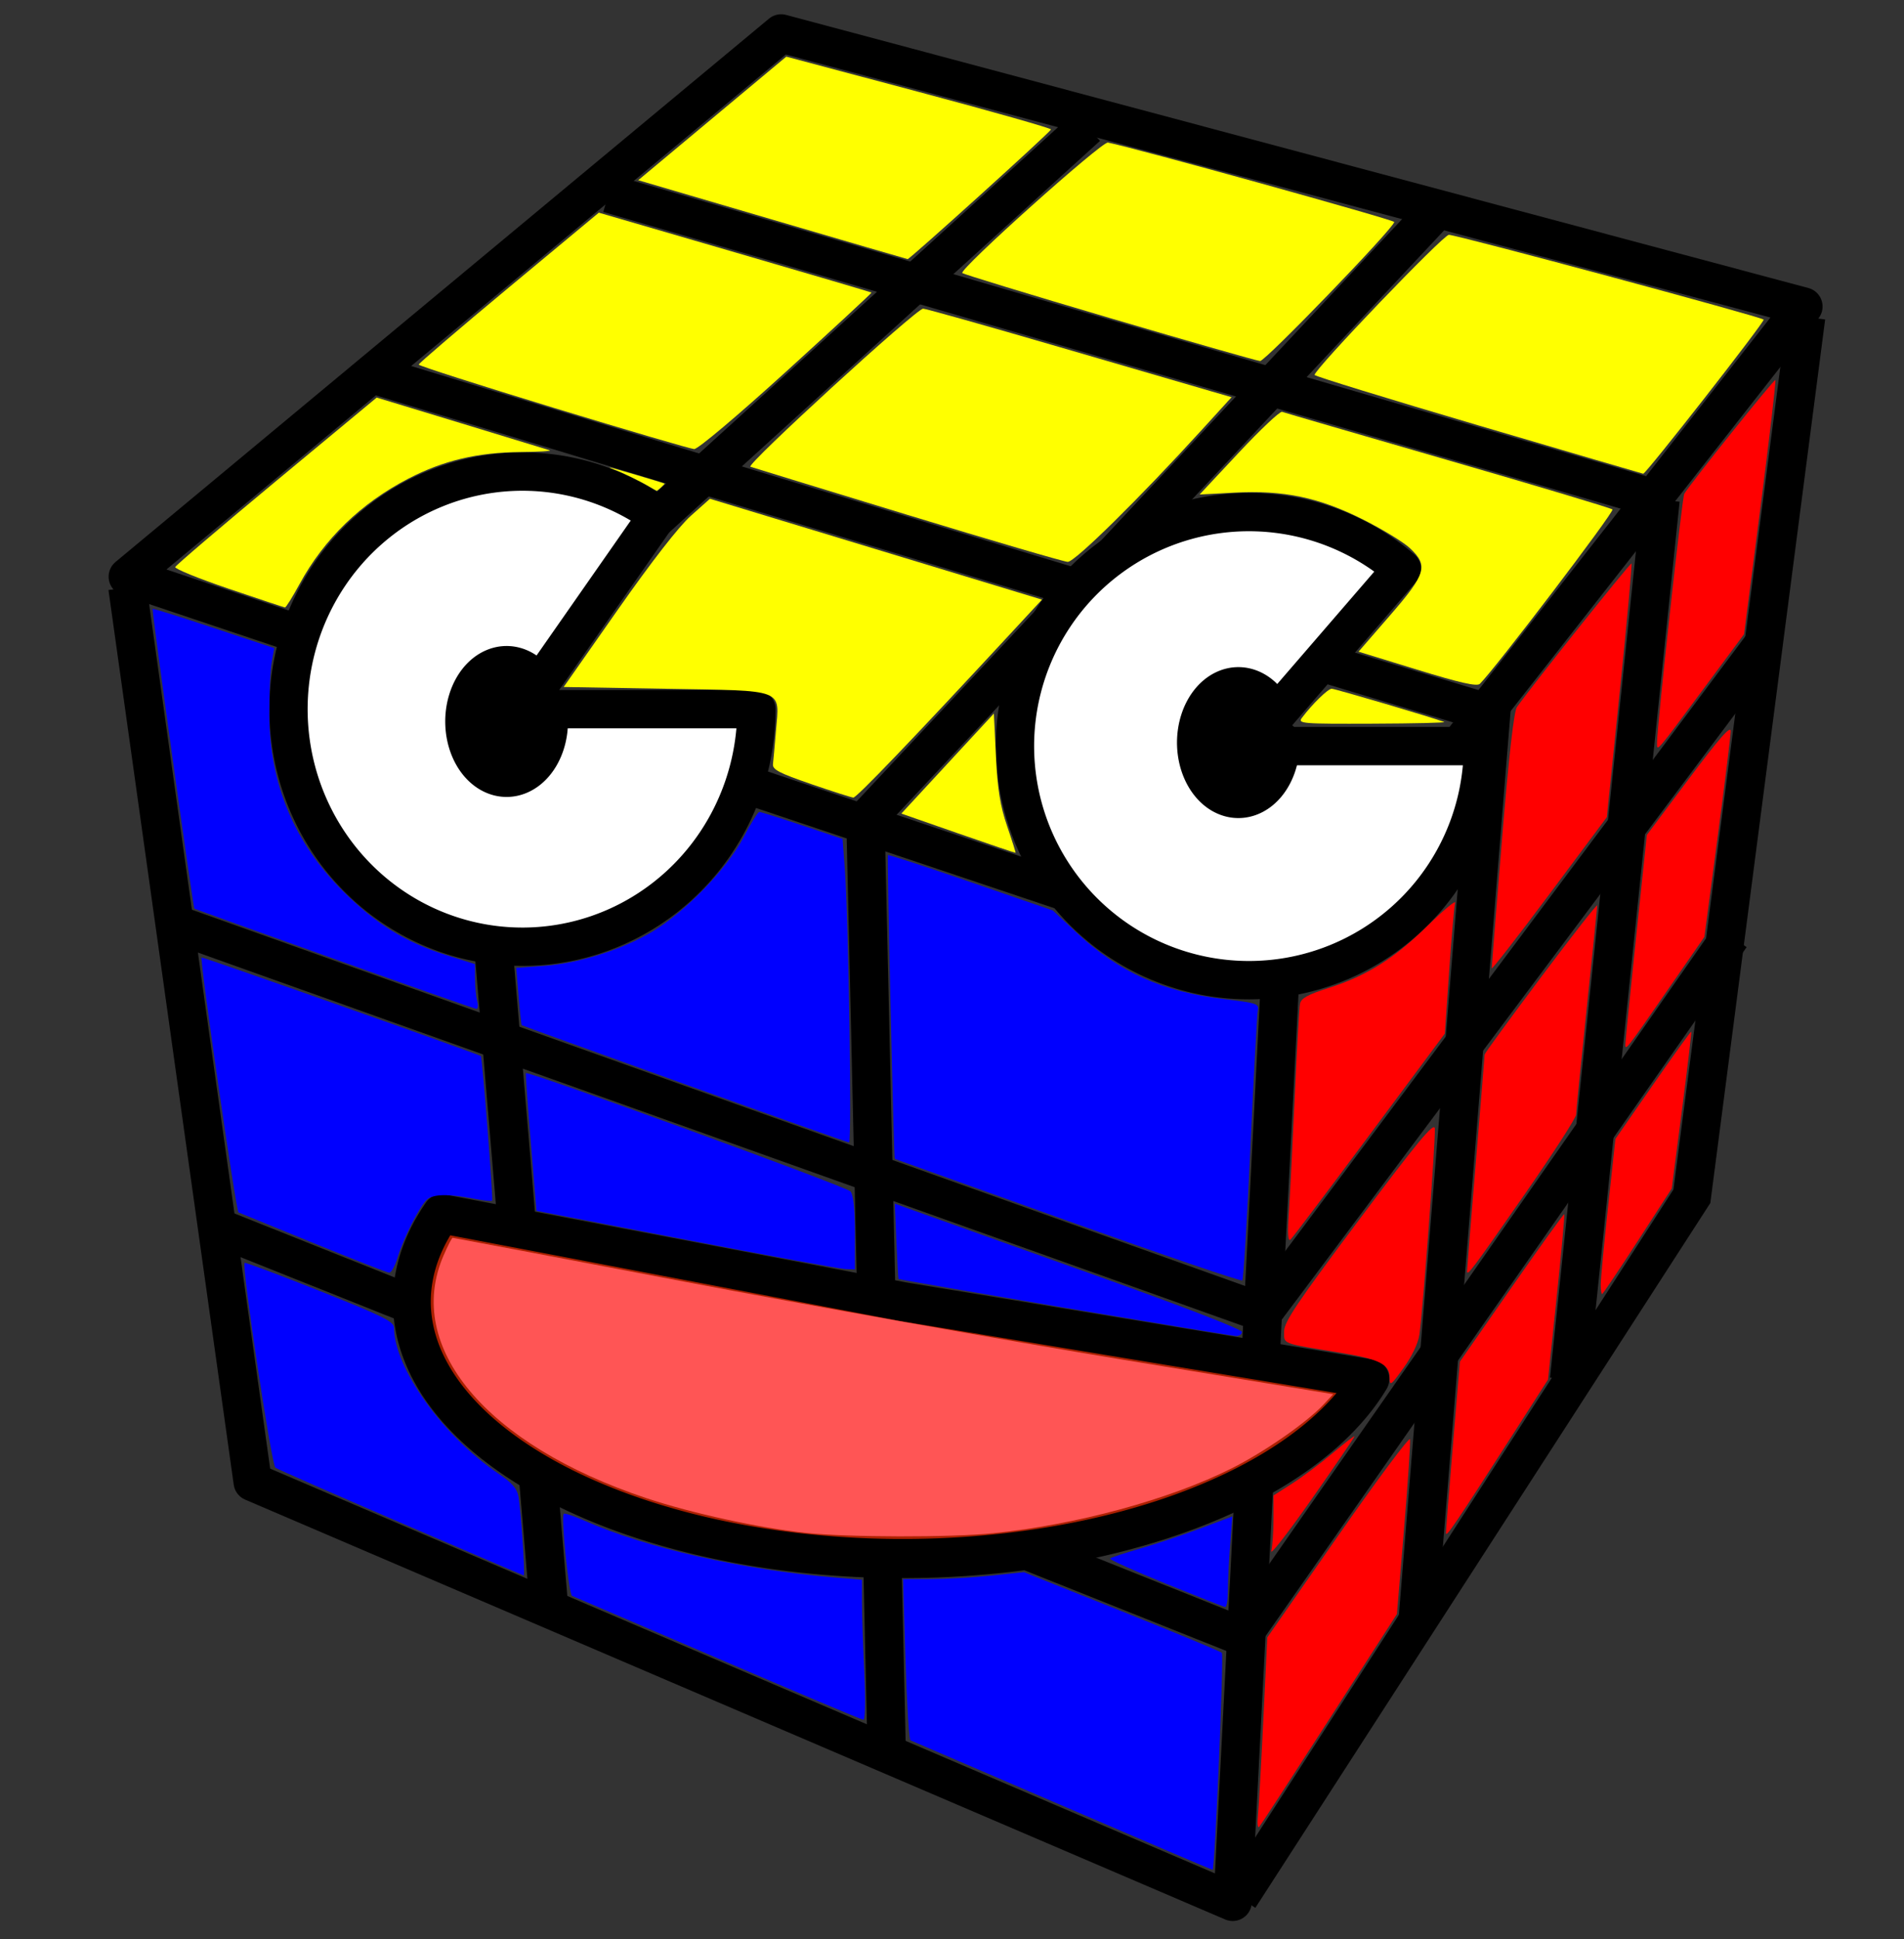 <?xml version="1.0" encoding="UTF-8" standalone="no"?>
<!-- Created with Inkscape (http://www.inkscape.org/) -->

<svg
   xmlns:dc="http://purl.org/dc/elements/1.1/"
   xmlns:cc="http://creativecommons.org/ns#"
   xmlns:rdf="http://www.w3.org/1999/02/22-rdf-syntax-ns#"
   xmlns:svg="http://www.w3.org/2000/svg"
   xmlns="http://www.w3.org/2000/svg"
   version="1.1"
   width="497"
   height="506"
   id="svg3039">
  <rect width="100%" height="100%" fill="#333333" stroke="none"/>
  <defs
     id="defs3043" />
  <path
     d="M 203.913,8.724 33.354,150.478 335.813,252.056 470.744,79.98 z"
     id="path3049"
     style="fill:none;stroke:#000000;stroke-width:10;stroke-linecap:butt;stroke-linejoin:round;stroke-miterlimit:4;stroke-opacity:1;stroke-dasharray:none" />
  <path
     d="M 334.379,250.771 321.761,496.25 65.958,386.702 33.266,153.268"
     id="path3819"
     style="fill:none;stroke:#000000;stroke-width:10;stroke-linecap:butt;stroke-linejoin:round;stroke-miterlimit:4;stroke-opacity:1;stroke-dasharray:none" />
  <path
     d="M 323.481,495.103 441.632,312.141 471.457,82.721"
     id="path3821"
     style="fill:none;stroke:#000000;stroke-width:10;stroke-linecap:butt;stroke-linejoin:miter;stroke-miterlimit:4;stroke-opacity:1;stroke-dasharray:none" />
  <path
     d="M 283.764,33.06 123.056,179.074 143.26,418.759"
     id="path3837"
     style="fill:none;stroke:#000000;stroke-width:10;stroke-linecap:butt;stroke-linejoin:miter;stroke-miterlimit:4;stroke-opacity:1;stroke-dasharray:none" />
  <path
     d="M 231.419,455.492 225.909,213.971 376.515,53.263"
     id="path3839"
     style="fill:none;stroke:#000000;stroke-width:10;stroke-linecap:butt;stroke-linejoin:miter;stroke-miterlimit:4;stroke-opacity:1;stroke-dasharray:none" />
  <path
     d="M 429.779,129.485 158.871,50.508"
     id="path3841"
     style="fill:none;stroke:#000000;stroke-width:10;stroke-linecap:butt;stroke-linejoin:miter;stroke-miterlimit:4;stroke-opacity:1;stroke-dasharray:none" />
  <path
     d="M 99.18,98.261 386.617,185.503"
     id="path3843"
     style="fill:none;stroke:#000000;stroke-width:10;stroke-linecap:butt;stroke-linejoin:miter;stroke-miterlimit:4;stroke-opacity:1;stroke-dasharray:none" />
  <path
     d="M 370.087,422.432 389.372,184.584"
     id="path3845"
     style="fill:none;stroke:#000000;stroke-width:10;stroke-linecap:butt;stroke-linejoin:miter;stroke-miterlimit:4;stroke-opacity:1;stroke-dasharray:none" />
  <path
     d="M 409.575,359.985 433.452,130.403"
     id="path3847"
     style="fill:none;stroke:#000000;stroke-width:10;stroke-linecap:butt;stroke-linejoin:miter;stroke-miterlimit:4;stroke-opacity:1;stroke-dasharray:none" />
  <path
     d="M 461.002,167.136 329.681,342.537 46.835,241.521"
     id="path3849"
     style="fill:none;stroke:#000000;stroke-width:10;stroke-linecap:butt;stroke-linejoin:miter;stroke-miterlimit:4;stroke-opacity:1;stroke-dasharray:none" />
  <path
     d="M 55.1,319.579 324.171,427.024 451.819,244.276"
     id="path3851"
     style="fill:none;stroke:#000000;stroke-width:10;stroke-linecap:butt;stroke-linejoin:miter;stroke-miterlimit:4;stroke-opacity:1;stroke-dasharray:none" />
  <path
     d="M 256.214,219.022 A 61.069,61.987 0 1 1 230.459,168.449 l -35.314,50.573 z"
     transform="translate(-58.773,-33.978)"
     id="path3853"
     style="fill:#ffffff;fill-opacity:1;stroke:#000000;stroke-width:10;stroke-linejoin:round;stroke-miterlimit:4;stroke-opacity:1;stroke-dasharray:none" />
  <path
     d="m 256.214,219.022 a 61.069,61.069 0 1 1 -21.153,-46.218 l -39.916,46.218 z"
     transform="translate(130.862,-24.336)"
     id="path3853-3"
     style="fill:#ffffff;fill-opacity:1;stroke:#000000;stroke-width:10;stroke-linejoin:round;stroke-miterlimit:4;stroke-opacity:1;stroke-dasharray:none" />
  <path
     d="M 353.076,383.86 A 129.485,65.661 0 1 1 107.904,341.665 l 121.678,22.453 z"
     transform="matrix(0.989,0,0,1.021,8.518,-32.138)"
     id="path3881"
     style="fill:#ac2000;fill-opacity:1;stroke:#000000;stroke-width:10;stroke-linejoin:round;stroke-miterlimit:4;stroke-opacity:1;stroke-dasharray:none" />
  <path
     d="m 150.599,195.062 a 11.02,14.693 0 1 1 -4.702,-11.504 l -6.31,12.046 z"
     transform="translate(-7.347,-7.347)"
     id="path3883"
     style="fill:#000000;fill-opacity:1;stroke:#000000;stroke-width:10;stroke-linejoin:round;stroke-miterlimit:4;stroke-opacity:1;stroke-dasharray:none" />
  <path
     d="m 150.599,195.062 a 11.02,14.693 0 1 1 -4.702,-11.504 l -6.31,12.046 z"
     transform="translate(183.666,-1.837)"
     id="path3883-4"
     style="fill:#000000;fill-opacity:1;stroke:#000000;stroke-width:10;stroke-linejoin:round;stroke-miterlimit:4;stroke-opacity:1;stroke-dasharray:none" />
  <path
     d="m 59.691,153.625 c -7.829,-2.654 -14.105,-5.204 -13.948,-5.667 0.157,-0.463 12.053,-10.601 26.435,-22.528 l 26.149,-21.687 22.032,6.696 c 12.117,3.683 22.525,6.86 23.128,7.061 0.603,0.201 -2.817,0.403 -7.601,0.45 -11.309,0.109 -20.119,2.2 -29.311,6.956 -12.313,6.371 -21.972,15.726 -28.366,27.476 -1.851,3.401 -3.572,6.158 -3.824,6.126 -0.253,-0.031 -6.865,-2.228 -14.693,-4.882 z"
     id="path3943"
     style="fill:#ffff00;fill-opacity:1;stroke:none" />
  <path
     d="m 169.356,126.901 c -2.296,-1.362 -6.858,-3.577 -8.902,-4.322 -0.792,-0.289 -1.394,-0.571 -1.338,-0.627 0.093,-0.093 14.117,4.044 14.363,4.237 0.111,0.087 -1.86,1.884 -2.057,1.875 -0.063,-0.003 -0.993,-0.526 -2.066,-1.163 z"
     id="path3945"
     style="fill:#ffff00;fill-opacity:1;stroke:none" />
  <path
     d="m 211.675,204.57 c -8.342,-2.866 -10.067,-3.773 -9.905,-5.208 0.108,-0.955 0.456,-4.837 0.773,-8.625 0.932,-11.153 2.7,-10.476 -28.8,-11.02 l -26.603,-0.459 14.088,-20.099 c 8.803,-12.559 15.963,-21.771 19.087,-24.555 l 5,-4.456 43.336,13.157 43.336,13.157 -7.582,8.185 c -26.105,28.181 -40.816,43.531 -41.66,43.468 -0.533,-0.04 -5.515,-1.634 -11.071,-3.543 z"
     id="path3947"
     style="fill:#ffff00;fill-opacity:1;stroke:none" />
  <path
     d="m 236.929,134.364 c -21.971,-6.705 -40.443,-12.364 -41.049,-12.576 -1.289,-0.451 43.304,-41.251 45.086,-41.251 0.662,0 16.658,4.507 35.546,10.014 18.888,5.508 36.733,10.707 39.654,11.553 l 5.312,1.539 -7.608,8.344 c -16.547,18.149 -33.329,34.674 -35.158,34.62 -1.01,-0.03 -19.813,-5.54 -41.784,-12.245 z"
     id="path3949"
     style="fill:#ffff00;fill-opacity:1;stroke:none" />
  <path
     d="m 144.422,106.387 c -19.311,-5.884 -35.118,-10.948 -35.126,-11.255 -0.008,-0.307 10.568,-9.35 23.501,-20.097 l 23.516,-19.54 35.487,10.333 c 19.518,5.683 35.58,10.412 35.694,10.509 0.114,0.097 -9.884,9.347 -22.218,20.555 -12.923,11.744 -23.128,20.339 -24.084,20.286 -0.912,-0.051 -17.459,-4.907 -36.77,-10.79 l 0,0 z"
     id="path3951"
     style="fill:#ffff00;fill-opacity:1;stroke:none" />
  <path
     d="m 201.535,57.28 -34.935,-10.261 19.324,-16.119 19.324,-16.119 34.665,9.232 c 19.066,5.077 34.562,9.474 34.437,9.77 -0.365,0.863 -36.913,33.902 -37.42,33.827 -0.253,-0.037 -16.18,-4.685 -35.394,-10.329 z"
     id="path3953"
     style="fill:#ffff00;fill-opacity:1;stroke:none" />
  <path
     d="M 289.569,82.953 C 268.771,76.826 251.502,71.557 251.194,71.243 c -0.915,-0.932 36.396,-34.352 38.004,-34.041 6.741,1.303 74.881,20.196 74.754,20.727 -0.469,1.957 -33.706,36.369 -35.035,36.274 -0.843,-0.061 -18.55,-5.123 -39.349,-11.25 l 0,0 z"
     id="path3955"
     style="fill:#ffff00;fill-opacity:1;stroke:none" />
  <path
     d="m 385.851,110.985 c -23.402,-6.897 -42.619,-12.811 -42.702,-13.142 -0.312,-1.23 33.581,-36.59 35.052,-36.568 2.216,0.033 81.961,21.504 82.168,22.123 0.229,0.685 -30.771,40.327 -31.448,40.214 -0.286,-0.048 -19.667,-5.73 -43.07,-12.627 l 0,0 z"
     id="path3957"
     style="fill:#ffff00;fill-opacity:1;stroke:none" />
  <path
     d="m 369.929,174.746 -15.311,-4.704 8.194,-9.439 c 9.473,-10.912 10.088,-12.99 5.209,-17.578 -1.642,-1.544 -7.117,-4.887 -12.168,-7.429 -11.553,-5.814 -20.803,-7.745 -33.755,-7.045 l -8.96,0.484 10.267,-10.971 c 5.647,-6.034 10.712,-10.804 11.256,-10.601 0.544,0.203 19.998,5.869 43.232,12.591 23.234,6.722 42.587,12.515 43.007,12.875 0.613,0.524 -30.742,41.742 -34.616,45.505 -0.765,0.744 -5.132,-0.241 -16.355,-3.689 l 0,0 z"
     id="path3959"
     style="fill:#ffff00;fill-opacity:1;stroke:none" />
  <path
     d="m 339.851,187.293 c 2.733,-3.623 6.785,-7.576 7.765,-7.576 0.901,0 26.803,7.651 29.358,8.671 0.505,0.202 -7.914,0.4 -18.709,0.439 -18.548,0.069 -19.56,-0.016 -18.415,-1.535 z"
     id="path3961"
     style="fill:#ffff00;fill-opacity:1;stroke:none" />
  <path
     d="m 250.108,217.455 -14.83,-5.167 12.075,-13.05 12.075,-13.05 0.549,11.229 c 0.42,8.593 1.101,12.845 2.903,18.116 1.295,3.788 2.288,6.933 2.206,6.989 -0.081,0.056 -6.821,-2.224 -14.977,-5.066 l 0,0 z"
     id="path3963"
     style="fill:#ffff00;fill-opacity:1;stroke:none" />
  <path
     d="m 87.241,250.212 c -19.951,-7.13 -36.376,-13.027 -36.5,-13.104 -0.328,-0.203 -11.169,-77.985 -10.906,-78.248 0.122,-0.122 7.315,2.134 15.985,5.014 l 15.764,5.235 -0.667,3.697 c -0.367,2.034 -0.646,8.243 -0.621,13.799 0.081,17.92 6.498,33.258 19.209,45.917 8.601,8.565 16.329,13.355 26.891,16.667 l 7.576,2.375 0.013,3.795 c 0.007,2.087 0.262,4.724 0.566,5.861 0.305,1.136 0.196,2.042 -0.242,2.012 -0.438,-0.03 -17.119,-5.888 -37.07,-13.019 z"
     id="path3991"
     style="fill:#0000ff;fill-opacity:1;stroke:none" />
  <path
     d="m 178.615,282.844 c -23.234,-8.345 -42.33,-15.247 -42.435,-15.338 -0.106,-0.091 -0.47,-3.495 -0.809,-7.564 l -0.617,-7.398 7.237,-0.518 c 8.893,-0.636 19.975,-4.088 27.9,-8.692 8.572,-4.979 19.895,-16.602 24.179,-24.818 1.909,-3.662 3.772,-6.658 4.14,-6.658 0.368,0 5.408,1.585 11.199,3.523 l 10.53,3.523 0.571,7.727 c 0.993,13.441 1.889,71.554 1.101,71.468 -0.415,-0.046 -19.763,-6.91 -42.997,-15.255 z"
     id="path3993"
     style="fill:#0000ff;fill-opacity:1;stroke:none" />
  <path
     d="m 278.713,318.569 c -24.749,-8.848 -45.059,-16.125 -45.134,-16.171 -0.285,-0.176 -2.07,-78.997 -1.796,-79.272 0.159,-0.159 9.903,3.023 21.654,7.072 l 21.365,7.361 6.152,5.746 c 11.107,10.374 22.51,15.513 38.616,17.403 8.501,0.997 9.116,1.206 8.755,2.973 -0.213,1.045 -1.088,17.19 -1.944,35.879 -0.856,18.688 -1.807,34.23 -2.113,34.538 -0.306,0.308 -20.806,-6.68 -45.555,-15.528 z"
     id="path3995"
     style="fill:#0000ff;fill-opacity:1;stroke:none" />
  <path
     d="m 277.838,341.215 c -23.715,-4.006 -43.19,-7.373 -43.279,-7.481 -0.088,-0.108 -0.347,-4.576 -0.575,-9.929 l -0.415,-9.732 8.338,2.993 c 4.586,1.646 24.968,8.918 45.295,16.161 21.88,7.796 36.959,13.636 36.963,14.316 0.003,0.631 -0.718,1.105 -1.601,1.052 -0.884,-0.052 -21.01,-3.373 -44.725,-7.38 l 0,0 z"
     id="path3997"
     style="fill:#0000ff;fill-opacity:1;stroke:none" />
  <path
     d="m 304.207,413.182 c -8.202,-3.325 -14.701,-6.257 -14.443,-6.516 0.259,-0.259 3.825,-1.439 7.926,-2.622 4.1,-1.184 11.175,-3.549 15.72,-5.257 l 8.265,-3.104 -0.584,7.497 c -0.321,4.124 -0.586,9.46 -0.589,11.859 -0.003,2.399 -0.315,4.323 -0.694,4.275 -0.379,-0.048 -7.399,-2.807 -15.601,-6.132 z"
     id="path3999"
     style="fill:#0000ff;fill-opacity:1;stroke:none" />
  <path
     d="m 277.336,471.168 c -21.466,-9.244 -39.323,-16.925 -39.682,-17.069 -0.359,-0.143 -0.94,-9.662 -1.291,-21.153 l -0.638,-20.892 7.26,-0.016 c 3.993,-0.009 11.087,-0.419 15.764,-0.912 l 8.504,-0.896 25.474,10.168 c 14.011,5.593 25.803,10.485 26.205,10.871 0.572,0.551 -1.804,56.308 -2.413,56.626 -0.084,0.044 -17.716,-7.484 -39.182,-16.728 z"
     id="path4001"
     style="fill:#0000ff;fill-opacity:1;stroke:none" />
  <path
     d="m 187.339,432.709 c -20.456,-8.79 -37.56,-16.122 -38.01,-16.294 -0.847,-0.324 -2.917,-20.676 -2.178,-21.414 0.23,-0.23 2.679,0.582 5.442,1.805 16.049,7.098 41.334,12.837 65.28,14.818 l 7.117,0.589 0,5.746 c 0,3.16 0.271,11.39 0.602,18.288 0.351,7.325 0.256,12.522 -0.23,12.494 -0.457,-0.027 -17.568,-7.24 -38.023,-16.03 z"
     id="path4003"
     style="fill:#0000ff;fill-opacity:1;stroke:none" />
  <path
     d="m 179.074,323.485 -39.029,-7.541 -1.484,-17.835 c -0.816,-9.809 -1.393,-17.946 -1.283,-18.083 0.544,-0.671 83.737,29.625 84.727,30.856 0.752,0.934 1.148,4.692 1.148,10.893 l 0,9.467 -2.525,-0.108 c -1.389,-0.059 -20.088,-3.501 -41.554,-7.649 z"
     id="path4005"
     style="fill:#0000ff;fill-opacity:1;stroke:none" />
  <path
     d="m 81.731,324.316 c -10.354,-4.222 -19.114,-7.8 -19.467,-7.952 -0.645,-0.276 -10.17,-65.99 -9.642,-66.519 0.221,-0.221 72.256,25.195 72.888,25.717 0.37,0.305 3.269,37.405 2.949,37.726 -0.194,0.194 -2.419,-0.05 -4.944,-0.543 -6.388,-1.248 -10.362,-1.177 -12.037,0.213 -1.817,1.508 -6.225,10.214 -7.747,15.299 -0.642,2.147 -1.619,3.865 -2.171,3.819 -0.551,-0.046 -9.474,-3.538 -19.828,-7.761 z"
     id="path4007"
     style="fill:#0000ff;fill-opacity:1;stroke:none" />
  <path
     d="M 104.689,397.374 C 87.264,389.871 72.507,383.39 71.896,382.971 70.869,382.267 63.053,330.33 63.854,329.528 c 0.185,-0.185 9.03,3.121 19.657,7.347 16.425,6.531 19.323,7.967 19.332,9.582 0.054,10.501 12.813,28.312 27.261,38.057 3.524,2.376 4.875,3.918 5.227,5.96 0.665,3.856 1.79,20.676 1.379,20.601 -0.186,-0.034 -14.596,-6.199 -32.021,-13.702 z"
     id="path4009"
     style="fill:#0000ff;fill-opacity:1;stroke:none" />
  <path
     d="m 336.448,316.089 c 0.303,-4.546 0.998,-18.183 1.543,-30.305 0.546,-12.122 1.155,-22.873 1.355,-23.891 0.275,-1.402 2.061,-2.389 7.359,-4.069 10.035,-3.182 17.254,-7.708 25.943,-16.264 4.187,-4.123 7.418,-6.811 7.181,-5.972 -0.237,0.839 -0.939,8.857 -1.561,17.82 l -1.13,16.295 -19.63,26.395 c -10.797,14.517 -20.076,26.814 -20.621,27.326 -0.707,0.664 -0.833,-1.439 -0.439,-7.334 z"
     id="path4011"
     style="fill:#ff0000;fill-opacity:1;stroke:none" />
  <path
     d="m 362.74,359.49 c 0,-3.545 -2.664,-4.864 -13.316,-6.592 -15.078,-2.446 -14.234,-2.12 -14.234,-5.501 0,-2.455 3.455,-7.595 19.515,-29.026 15.233,-20.329 19.581,-25.586 19.817,-23.962 0.298,2.047 -3.03,46.648 -4.017,53.821 -0.305,2.22 -1.941,5.667 -4.135,8.712 -3.323,4.613 -3.63,4.828 -3.63,2.547 z"
     id="path4013"
     style="fill:#ff0000;fill-opacity:1;stroke:none" />
  <path
     d="m 328.356,473.924 c 0.202,-1.955 0.837,-13.257 1.411,-25.116 l 1.043,-21.561 18.49,-26.519 c 10.17,-14.586 18.613,-25.915 18.762,-25.176 0.149,0.739 -0.561,11.304 -1.579,23.478 l -1.85,22.135 -17.612,27.357 c -9.687,15.047 -17.932,27.717 -18.323,28.157 -0.391,0.44 -0.545,-0.8 -0.343,-2.755 z"
     id="path4015"
     style="fill:#ff0000;fill-opacity:1;stroke:none" />
  <path
     d="m 331.846,404.708 c 0.31,-1.263 0.57,-5.042 0.577,-8.399 l 0.013,-6.103 4.821,-3.077 c 2.652,-1.692 7.404,-5.258 10.561,-7.925 3.157,-2.667 5.74,-4.652 5.74,-4.412 0,0.24 -5.012,7.585 -11.137,16.324 -6.126,8.738 -10.884,14.855 -10.573,13.592 z"
     id="path4017"
     style="fill:#ff0000;fill-opacity:1;stroke:none" />
  <path
     d="m 377.436,400.005 c 10e-4,-0.696 0.822,-11.041 1.824,-22.988 l 1.822,-21.723 13.49,-19.364 c 7.419,-10.65 13.606,-19.247 13.749,-19.105 0.142,0.142 -0.754,9.911 -1.993,21.708 l -2.251,21.449 -8.904,13.869 c -15.558,24.232 -17.739,27.449 -17.736,26.154 z"
     id="path4019"
     style="fill:#ff0000;fill-opacity:1;stroke:none" />
  <path
     d="m 382.949,331.655 c 0.003,-0.48 1.035,-13.27 2.294,-28.422 1.259,-15.152 2.29,-27.79 2.291,-28.083 7.7e-4,-0.293 6.613,-9.351 14.695,-20.129 8.081,-10.778 14.691,-19.216 14.689,-18.752 -0.002,0.464 -1.242,12.591 -2.755,26.948 -1.513,14.357 -2.751,26.783 -2.751,27.613 0,0.83 -6.021,10.158 -13.379,20.731 -13.915,19.992 -15.092,21.56 -15.084,20.095 z"
     id="path4021"
     style="fill:#ff0000;fill-opacity:1;stroke:none" />
  <path
     d="m 389.378,252.654 c 0.003,-0.466 1.218,-15.618 2.698,-33.671 1.782,-21.72 3.1,-33.393 3.897,-34.506 4.461,-6.231 29.609,-37.73 29.894,-37.444 0.194,0.194 -1.176,15.17 -3.046,33.279 l -3.399,32.926 -15.025,20.132 c -8.264,11.073 -15.022,19.751 -15.019,19.285 z"
     id="path4023"
     style="fill:#ff0000;fill-opacity:1;stroke:none" />
  <path
     d="m 432.533,193.761 c 0,-4.218 6.549,-64.004 7.111,-64.913 1.884,-3.049 23.464,-29.98 23.774,-29.67 0.205,0.205 -1.55,15.207 -3.9,33.339 l -4.272,32.966 -10.561,14.234 c -12.653,17.054 -12.152,16.475 -12.152,14.043 z"
     id="path4025"
     style="fill:#ff0000;fill-opacity:1;stroke:none" />
  <path
     d="m 424.268,272.525 c 0,-0.676 1.263,-13.25 2.806,-27.942 l 2.806,-26.712 10.969,-14.646 c 8.03,-10.722 10.957,-14.049 10.924,-12.419 -0.025,1.225 -1.583,13.798 -3.462,27.94 l -3.417,25.713 -9.531,13.775 c -10.822,15.639 -11.094,15.99 -11.094,14.291 z"
     id="path4029"
     style="fill:#ff0000;fill-opacity:1;stroke:none" />
  <path
     d="m 417.838,335.145 c -0.001,-1.389 0.861,-10.498 1.916,-20.243 l 1.918,-17.718 9.793,-14.099 c 5.386,-7.754 9.887,-14.013 10.003,-13.908 0.115,0.105 -0.984,9.362 -2.443,20.57 l -2.653,20.379 -8.921,13.772 c -4.907,7.575 -9.076,13.772 -9.266,13.772 -0.19,0 -0.345,-1.136 -0.347,-2.525 z"
     id="path4031"
     style="fill:#ff0000;fill-opacity:1;stroke:none" />
  <path
     d="m 210.344,399.981 c -12.102,-1.264 -29.771,-5.114 -41.65,-9.075 -41.87,-13.964 -63.189,-39.414 -52.951,-63.212 1.116,-2.594 2.202,-4.716 2.414,-4.716 0.212,0 27.332,5.132 60.267,11.405 32.935,6.273 84.564,15.456 114.729,20.407 l 54.847,9.002 -2.502,2.671 c -4.438,4.738 -15.454,12.389 -24.018,16.683 -16.239,8.142 -40.489,14.724 -62.38,16.932 -11.11,1.12 -37.612,1.069 -48.757,-0.095 l 0,0 z"
     id="path4033"
     style="fill:#ff5555;fill-opacity:1;stroke:none" />
</svg>
